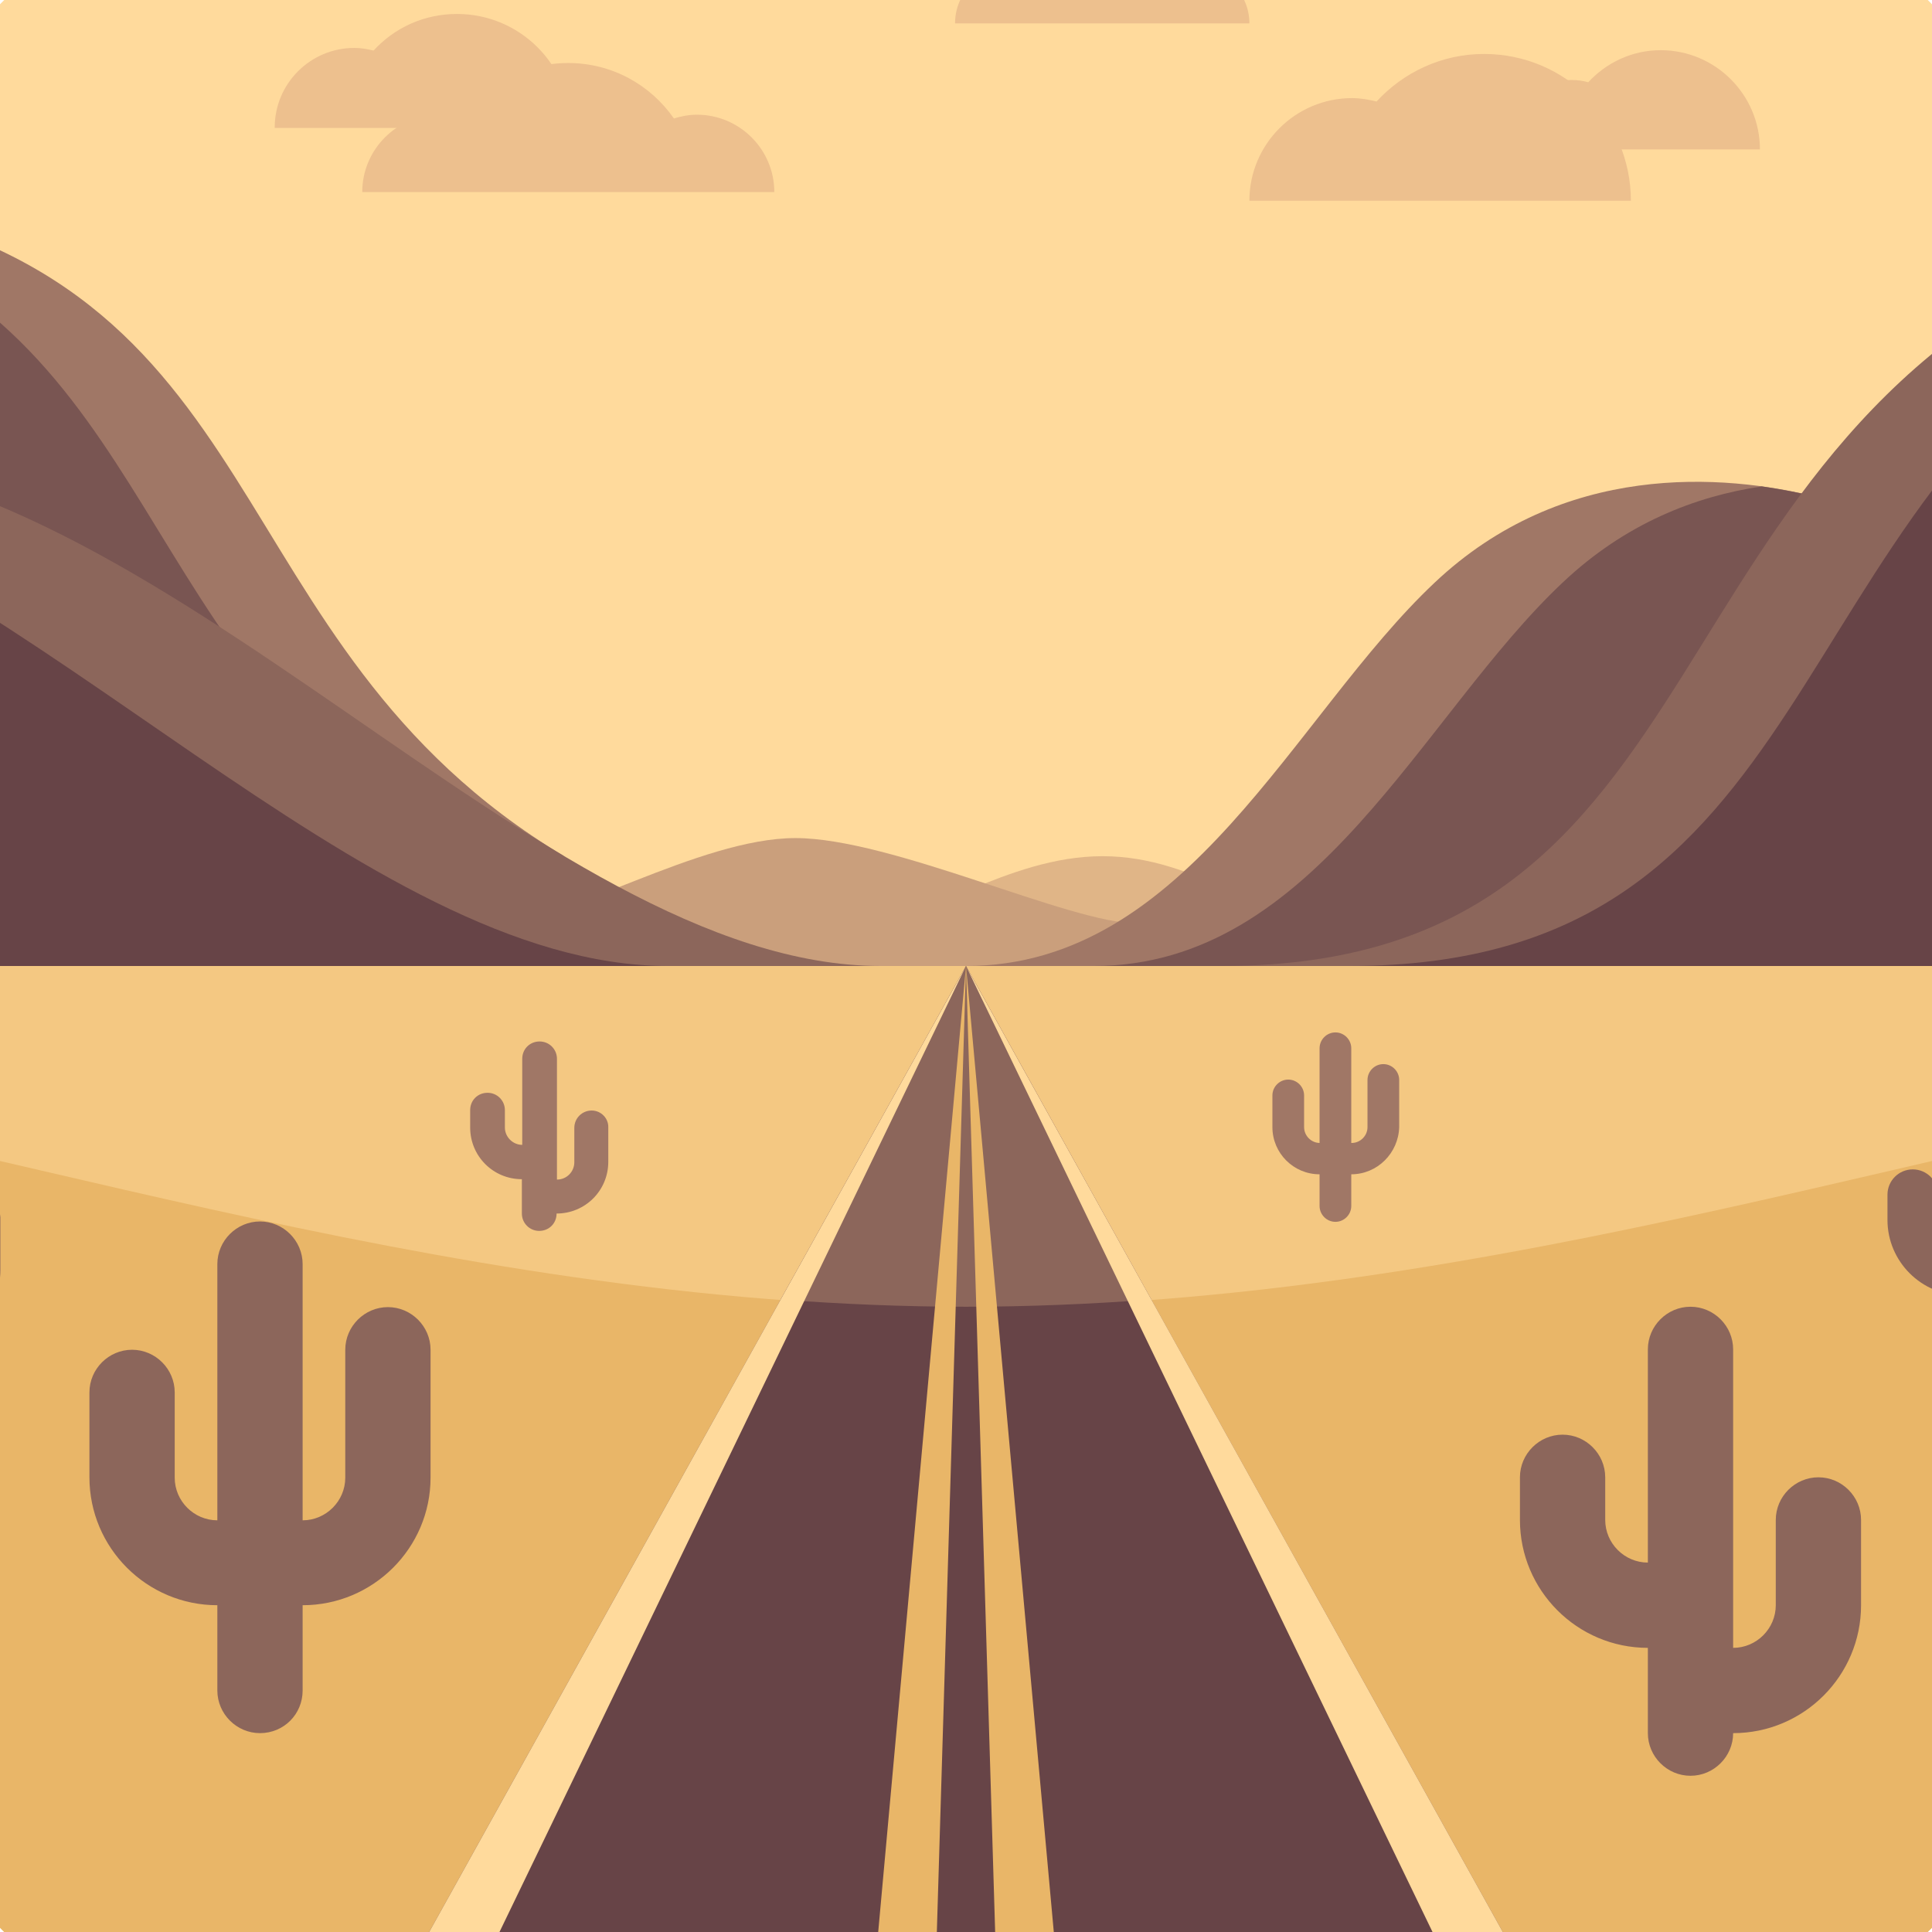 <?xml version="1.0" encoding="utf-8"?>
<!-- Generator: Adobe Illustrator 23.0.2, SVG Export Plug-In . SVG Version: 6.00 Build 0)  -->
<svg version="1.1" id="Capa_1" xmlns="http://www.w3.org/2000/svg" xmlns:xlink="http://www.w3.org/1999/xlink" x="0px" y="0px"
	 viewBox="0 0 512 512" style="enable-background:new 0 0 512 512;" xml:space="preserve">
<style type="text/css">
	.st0{fill:#FFDA9C;}
	.st1{fill:#E0B587;}
	.st2{fill:#CA9F7C;}
	.st3{fill:#A07766;}
	.st4{fill:#795552;}
	.st5{fill:#E9B668;}
	.st6{opacity:0.5;}
	.st7{fill:#674447;}
	.st8{fill:#8C665B;}
	.st9{fill:#EDC08E;}
</style>
<g>
	<g>
		<path class="st0" d="M256-105.4C56.7-105.4-105.4,56.7-105.4,256S56.7,617.4,256,617.4S617.4,455.3,617.4,256
			S455.3-105.4,256-105.4z"/>
	</g>
	<g>
		<path class="st1" d="M353.9,244.7c-18.8,0-36.2-17.8-61.7-17.8s-47.1,17.8-64.7,17.8s-28,11.3-28,11.3h140.7L353.9,244.7z"/>
	</g>
	<g>
		<path class="st2" d="M301.2,244.7c-17.6,0-64.9-22.6-90.4-22.6s-61.4,22.6-79.1,22.6S109.2,256,109.2,256h192V244.7z"/>
	</g>
	<g>
		<path class="st3" d="M481.9,131.8c-25.4-6.4-67.8-9.4-101.7,22.6C342.8,189.6,314.8,256,256,256h203.3l33.9-101.7L481.9,131.8"/>
	</g>
	<g>
		<path class="st4" d="M481.9,131.8c-4.5-1.1-9.6-2.1-15-2.9c-17.6,2.6-36.2,9.8-52.8,25.5C376.7,189.6,348.7,256,289.9,256h169.4
			l33.9-101.7L481.9,131.8z"/>
	</g>
	<g>
		<path class="st3" d="M-43.1,53.3c-19.1,28.1-34.3,59-44.9,92l118.1,43l119.4,38.6C54.9,170.1,75.7,73.6-43.1,53.3z"/>
	</g>
	<g>
		<path class="st4" d="M-47,59.4c-19,29.2-33.9,61.3-43.9,95.4L1,188.2l119.4,38.6C33.2,174.5,44,88.4-47,59.4z"/>
	</g>
	<g>
		<path class="st5" d="M256,617.4c199.3,0,361.4-162.1,361.4-361.4h-722.9C-105.4,455.3,56.7,617.4,256,617.4z"/>
	</g>
	<g class="st6">
		<path class="st0" d="M256,346.4c141.6,0,273-49.8,360-58.7c0.9-10.5,1.5-21,1.5-31.7h-722.9c0,10.7,0.6,21.2,1.5,31.7
			C-17,296.6,114.4,346.4,256,346.4z"/>
	</g>
	<g>
		<path class="st7" d="M431.5,571.8C370.6,462.3,256,256,256,256L80.5,571.8c52,29,111.8,45.6,175.5,45.6S379.5,600.8,431.5,571.8z"
			/>
	</g>
	<g>
		<path class="st8" d="M305.1,344.4C276.7,293.2,256,256,256,256l-49.1,88.4c16.2,1.2,32.6,1.9,49.1,1.9S288.9,345.6,305.1,344.4z"
			/>
	</g>
	<g>
		<g>
			<g>
				<path class="st8" d="M68.9,459.3c-6.2,0-11.3-5.1-11.3-11.3v-113c0-6.2,5.1-11.3,11.3-11.3s11.3,5.1,11.3,11.3v113
					C80.2,454.3,75.2,459.3,68.9,459.3z"/>
			</g>
		</g>
		<g>
			<g>
				<path class="st8" d="M80.2,425.4H57.6c-18.7,0-33.9-15.2-33.9-33.9V369c0-6.2,5.1-11.3,11.3-11.3s11.3,5.1,11.3,11.3v22.6
					c0,6.2,5.1,11.3,11.3,11.3h22.6c6.2,0,11.3-5.1,11.3-11.3v-33.9c0-6.2,5.1-11.3,11.3-11.3s11.3,5.1,11.3,11.3v33.9
					C114.1,410.2,98.9,425.4,80.2,425.4z"/>
			</g>
		</g>
	</g>
	<g>
		<g>
			<g>
				<path class="st3" d="M353.9,323.8c-2.3,0-4.2-1.9-4.2-4.2v-41.8c0-2.3,1.9-4.2,4.2-4.2c2.3,0,4.2,1.9,4.2,4.2v41.8
					C358.1,321.9,356.2,323.8,353.9,323.8z"/>
			</g>
		</g>
		<g>
			<g>
				<path class="st3" d="M358.1,311.2h-8.4c-6.9,0-12.5-5.6-12.5-12.5v-8.4c0-2.3,1.9-4.2,4.2-4.2s4.2,1.9,4.2,4.2v8.4
					c0,2.3,1.9,4.2,4.2,4.2h8.4c2.3,0,4.2-1.9,4.2-4.2v-12.5c0-2.3,1.9-4.2,4.2-4.2s4.2,1.9,4.2,4.2v12.5
					C370.6,305.6,365,311.2,358.1,311.2z"/>
			</g>
		</g>
	</g>
	<g>
		<path class="st8" d="M481.9,391.5c-6.2,0-11.3,5.1-11.3,11.3v22.6c0,6.2-5.1,11.3-11.3,11.3v-79.1c0-6.2-5.1-11.3-11.3-11.3
			c-6.2,0-11.3,5.1-11.3,11.3v56.5c-6.2,0-11.3-5.1-11.3-11.3v-11.3c0-6.2-5.1-11.3-11.3-11.3s-11.3,5.1-11.3,11.3v11.3
			c0,18.7,15.2,33.9,33.9,33.9v22.6c0,6.2,5.1,11.3,11.3,11.3c6.2,0,11.3-5.1,11.3-11.3c18.7,0,33.9-15.2,33.9-33.9v-22.6
			C493.2,396.6,488.1,391.5,481.9,391.5z"/>
	</g>
	<g>
		<path class="st9" d="M184.7,30.4c-2.1,0-4.2,0.4-6.1,1c-6.2-8.9-16.4-14.7-28-14.7c-11.6,0-21.8,5.8-28,14.7c-1.9-0.6-4-1-6.1-1
			c-11.3,0-20.5,9.2-20.5,20.5h109.2C205.2,39.6,196,30.4,184.7,30.4z"/>
	</g>
	<g>
		<path class="st9" d="M316.5-8.4c-1.5,0-3,0.3-4.4,0.7c-4.4-6.3-11.7-10.5-20-10.5c-8.3,0-15.6,4.2-20,10.5
			c-1.4-0.4-2.8-0.7-4.4-0.7c-8.1,0-14.6,6.5-14.6,14.6h78C331.1-1.8,324.6-8.4,316.5-8.4z"/>
	</g>
	<g>
		<path class="st9" d="M72.8,33.8c0-11.7,9.5-21.1,21.1-21.1c1.8,0,3.4,0.3,5.1,0.7c5.5-6,13.3-9.7,22.1-9.7
			c16.7,0,30.2,13.5,30.2,30.2H72.8z"/>
	</g>
	<g>
		<path class="st9" d="M331.1,53.2c0-15,12.2-27.2,27.2-27.2c2.3,0,4.4,0.4,6.5,0.9c7.1-7.7,17.2-12.6,28.5-12.6
			c21.5,0,38.9,17.4,38.9,38.9H331.1z"/>
	</g>
	<g>
		<path class="st9" d="M398.1,39.6c0-10.1,8.2-18.4,18.4-18.4c1.5,0,3,0.2,4.4,0.6c4.8-5.2,11.6-8.5,19.2-8.5
			c14.5,0,26.3,11.8,26.3,26.3H398.1z"/>
	</g>
	<g>
		<path class="st8" d="M-60.3,120.5H-79c-17,41.9-26.5,87.6-26.5,135.5h338.9C142.3,256,42.8,120.5-60.3,120.5z"/>
	</g>
	<g>
		<path class="st8" d="M323.8,256h293.7c0-70.3-20.2-135.9-55.1-191.4C432,115.1,461.3,256,323.8,256z"/>
	</g>
	<g>
		<g>
			<path class="st5" d="M288.7,615.8L256,256l10.9,361.1C274.3,616.9,281.5,616.4,288.7,615.8z"/>
		</g>
		<g>
			<path class="st5" d="M245.1,617.1L256,256l-32.7,359.8C230.5,616.4,237.7,616.9,245.1,617.1z"/>
		</g>
	</g>
	<g>
		<path class="st0" d="M256,256L80.5,571.8c6,3.4,12.2,6.5,18.4,9.5L256,256z"/>
	</g>
	<g>
		<path class="st0" d="M256,256l175.5,315.8c-6,3.4-12.2,6.5-18.4,9.5L256,256z"/>
	</g>
	<g>
		<path class="st7" d="M-81,125.6c-15.7,40.5-24.4,84.4-24.4,130.4h282.4C96.4,256,9.3,150.2-81,125.6z"/>
	</g>
	<g>
		<path class="st3" d="M156.8,294.3c-2.5,0-4.6,2-4.6,4.6v9.1c0,2.5-2,4.6-4.6,4.6v-32c0-2.5-2-4.6-4.6-4.6s-4.6,2-4.6,4.6v22.8
			c-2.5,0-4.6-2.1-4.6-4.6v-4.6c0-2.5-2-4.6-4.6-4.6s-4.6,2-4.6,4.6v4.6c0,7.6,6.1,13.7,13.7,13.7v9.1c0,2.5,2,4.6,4.6,4.6
			s4.6-2,4.6-4.6c7.6,0,13.7-6.1,13.7-13.7v-9.1C161.3,296.4,159.3,294.3,156.8,294.3z"/>
	</g>
	<g>
		<path class="st8" d="M547.1,316.6c-3.7,0-6.7,3-6.7,6.7v13.3c0,3.7-3,6.7-6.7,6.7v-46.7c0-3.7-3-6.7-6.7-6.7s-6.7,3-6.7,6.7v33.4
			c-3.7,0-6.7-3-6.7-6.7v-6.7c0-3.7-3-6.7-6.7-6.7c-3.7,0-6.7,3-6.7,6.7v6.7c0,11,9,20,20,20v13.3c0,3.7,3,6.7,6.7,6.7
			s6.7-3,6.7-6.7c11,0,20-9,20-20v-13.3C553.8,319.6,550.8,316.6,547.1,316.6z"/>
	</g>
	<g>
		<path class="st8" d="M-6.4,316.6c-3.7,0-6.7,3-6.7,6.7v13.3c0,3.7-3,6.7-6.7,6.7v-46.7c0-3.7-3-6.7-6.7-6.7s-6.7,3-6.7,6.7v33.4
			c-3.7,0-6.7-3-6.7-6.7v-6.7c0-3.7-3-6.7-6.7-6.7c-3.7,0-6.7,3-6.7,6.7v6.7c0,11,9,20,20,20v13.3c0,3.7,3,6.7,6.7,6.7
			s6.7-3,6.7-6.7c11,0,20-9,20-20v-13.3C0.3,319.6-2.7,316.6-6.4,316.6z"/>
	</g>
	<g>
		<path class="st7" d="M357.7,256h259.8c0-65-17.3-126-47.5-178.8C469.4,135.2,485,256,357.7,256z"/>
	</g>
</g>
</svg>
